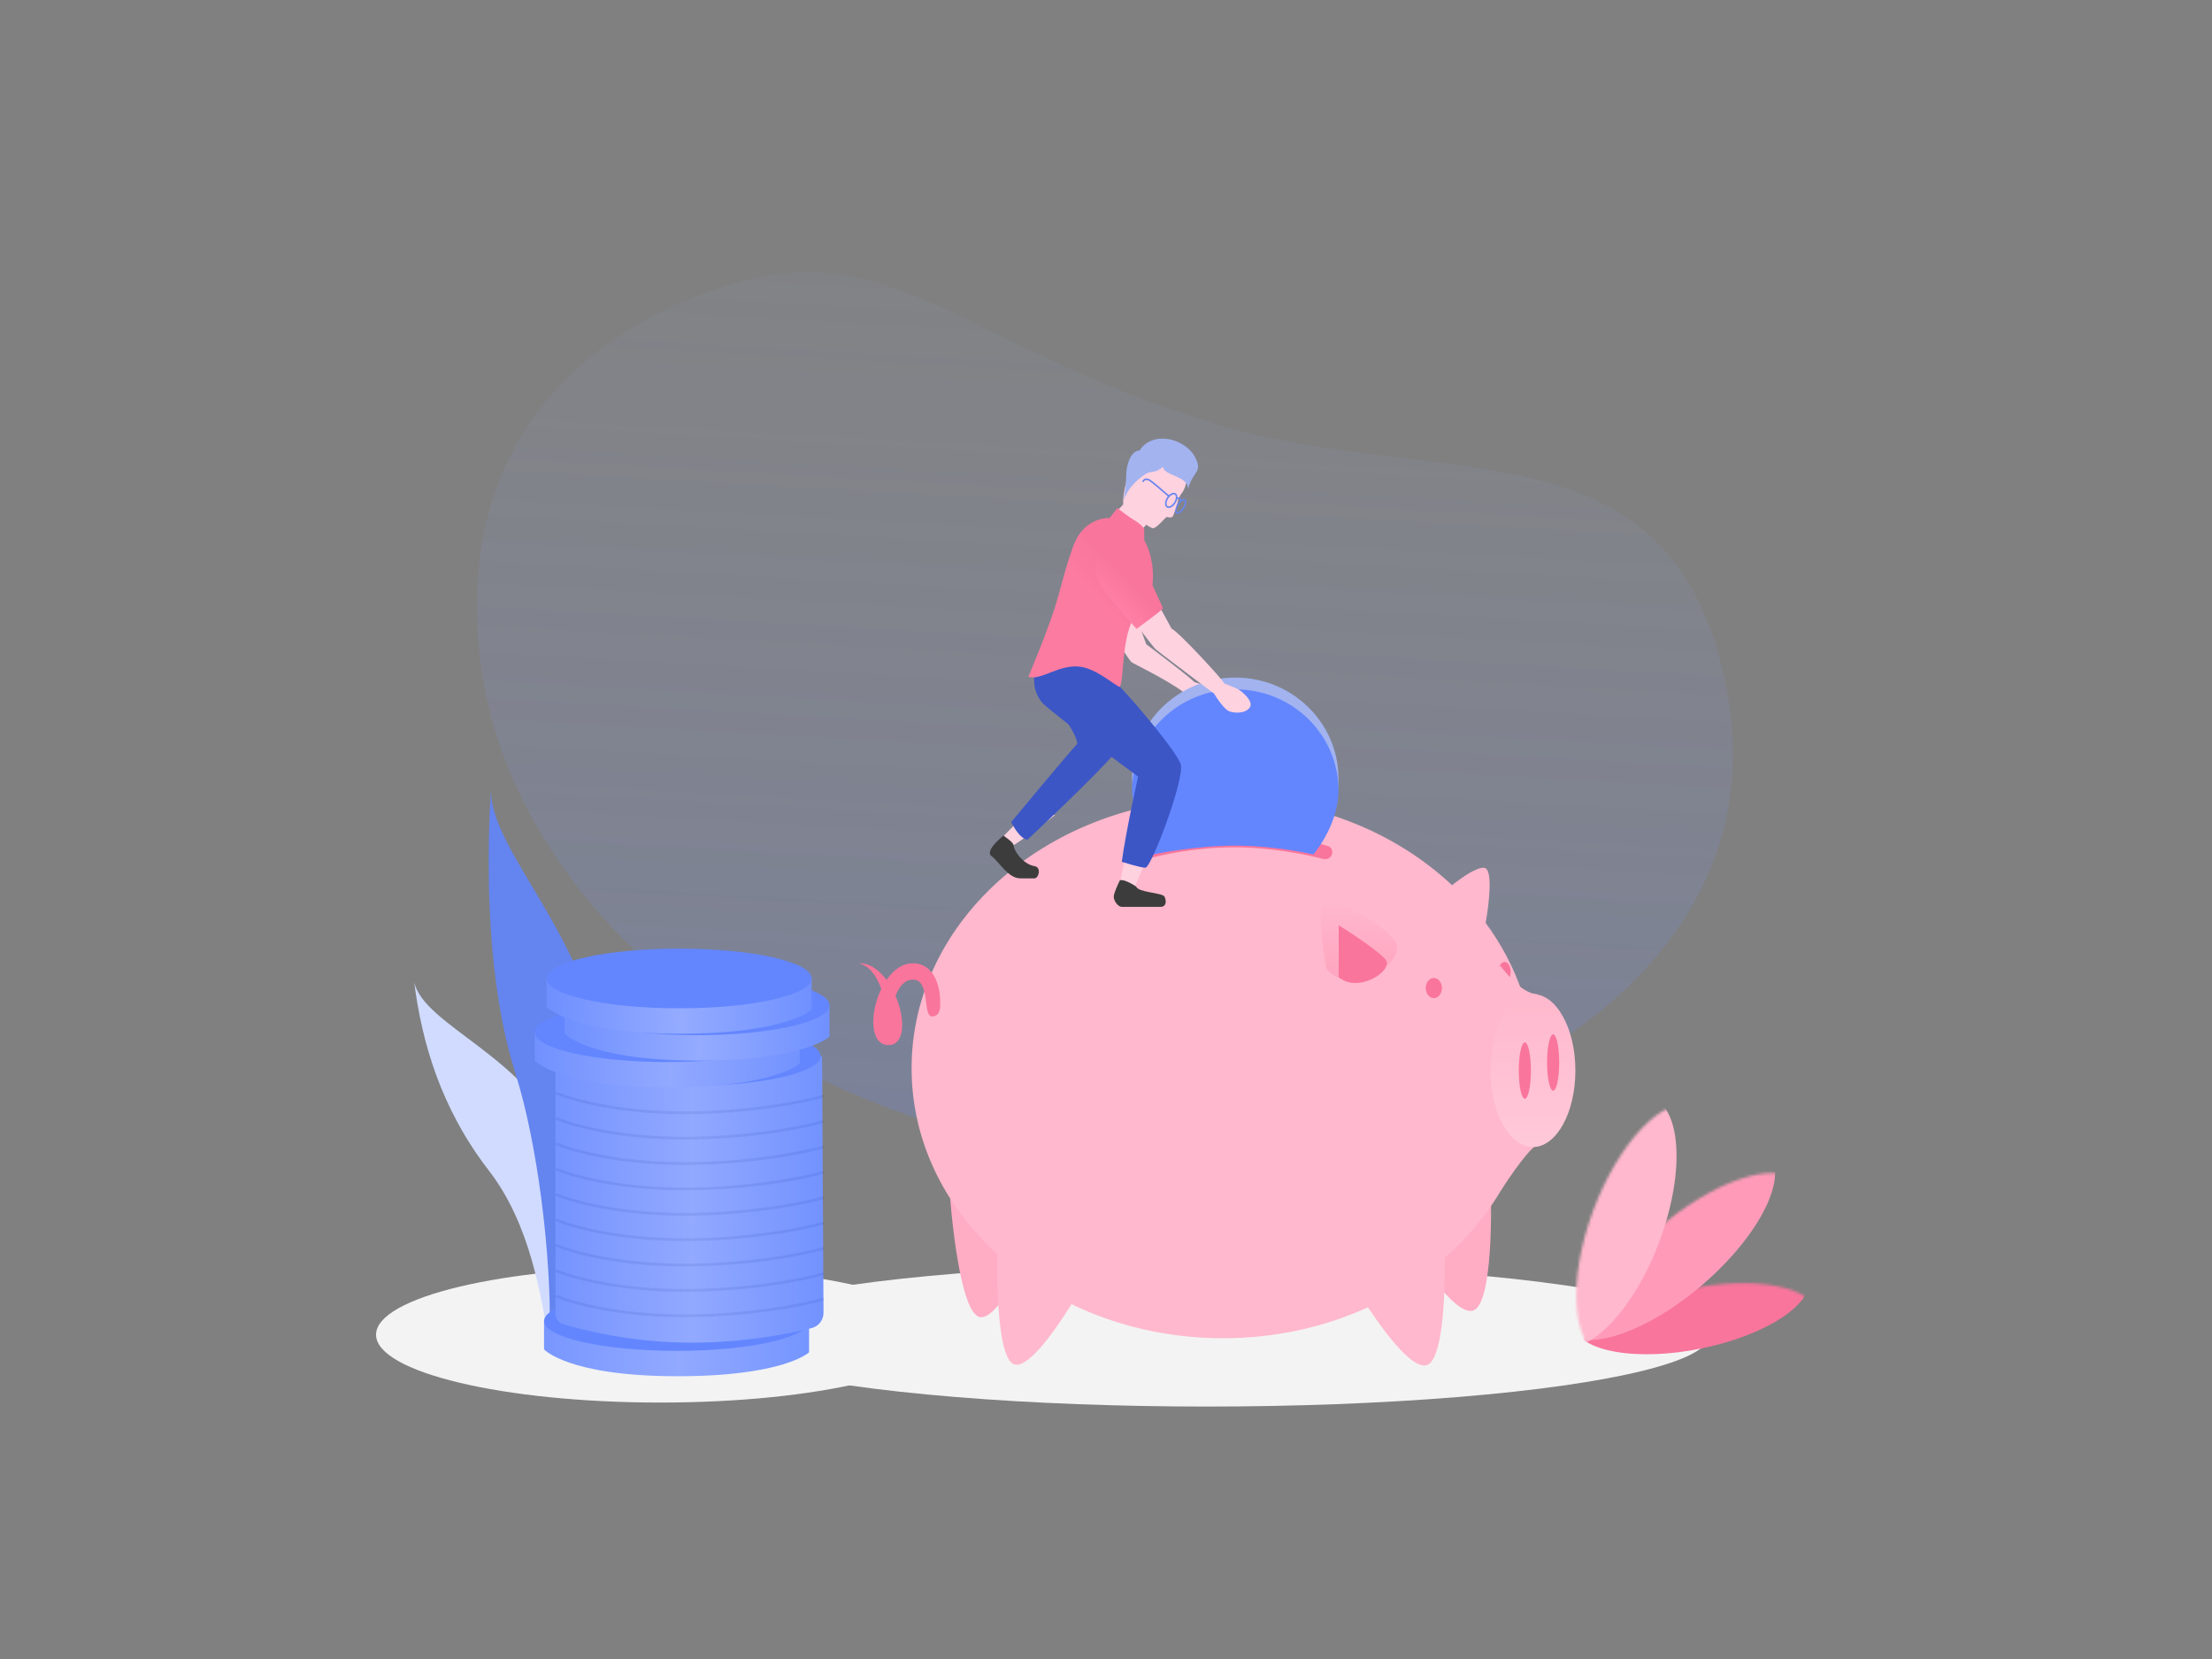 <svg width="800" height="600" viewBox="0 0 800 600" fill="none" xmlns="http://www.w3.org/2000/svg">
<rect x="0" y="0" width="800" height="600" fill="#808080" stroke="none"/>
<path d="M172.986 207.141C177.436 152.939 214.165 117.861 265.802 102.42C323.855 85.059 354.242 128.774 443.271 154.363C522.704 177.194 605.973 151.418 624.516 249.542C646.139 363.959 505.829 423.983 402.001 418.133C286.717 411.639 163.43 323.516 172.986 207.141Z" fill="url(#paint0_linear)"/>
<ellipse cx="436.488" cy="482.934" rx="181.762" ry="25.766" fill="#F3F3F3"/>
<ellipse cx="238.815" cy="482.715" rx="102.815" ry="24.539" fill="#F3F3F3"/>
<path d="M203.445 412.81C214.347 437.578 204.978 472.832 198.93 487.363C195.631 468.814 191.989 442.978 176.732 423.257C159.271 400.685 152.482 376.408 149.819 355.282C153.46 370.912 189.819 381.851 203.445 412.81Z" fill="#D0DBFF"/>
<path d="M218.602 383.909C224.265 421.149 207.767 464.129 198.81 480.964C199.369 455.035 194.631 414.183 186.424 388.227C176.21 355.927 175.795 315.096 177.512 286.005C177.89 308.201 211.523 337.358 218.602 383.909Z" fill="#6484EF"/>
<mask id="mask0" mask-type="alpha" maskUnits="userSpaceOnUse" x="571" y="464" width="87" height="39">
<ellipse rx="17.33" ry="43.439" transform="matrix(-0.223 -0.975 -0.98 0.201 614.438 483.127)" fill="#8D8D8D"/>
</mask>
<g mask="url(#mask0)">
<ellipse rx="17.33" ry="43.439" transform="matrix(-0.223 -0.975 -0.98 0.201 611.617 470.765)" fill="#F9759C"/>
</g>
<mask id="mask1" mask-type="alpha" maskUnits="userSpaceOnUse" x="573" y="424" width="80" height="72">
<ellipse rx="20.446" ry="49.07" transform="matrix(-0.698 -0.716 -0.751 0.66 612.915 459.818)" fill="#C4C4C4"/>
</mask>
<g mask="url(#mask1)">
<ellipse rx="20.446" ry="49.07" transform="matrix(-0.698 -0.716 -0.751 0.66 602.471 449.106)" fill="#FF9BB9"/>
</g>
<mask id="mask2" mask-type="alpha" maskUnits="userSpaceOnUse" x="570" y="399" width="52" height="92">
<ellipse rx="20.902" ry="47.959" transform="matrix(-0.949 -0.314 -0.345 0.939 595.893 444.78)" fill="#F4A0D7"/>
</mask>
<g mask="url(#mask2)">
<ellipse rx="20.902" ry="47.959" transform="matrix(-0.949 -0.314 -0.345 0.939 580.516 441.861)" fill="#FFB8CD"/>
</g>
<path d="M196.754 488.014V477.757H292.613V489.093C292.613 489.093 283.458 497.866 244.145 497.731C205.369 497.597 196.754 488.014 196.754 488.014Z" fill="url(#paint1_linear)"/>
<ellipse cx="244.684" cy="477.757" rx="47.929" ry="10.796" fill="#6386FF"/>
<path d="M200.924 475.209V381.951H297.321L297.835 474.707C297.85 477.332 296.162 479.647 293.617 480.294C286.269 482.161 270.014 485.597 249.93 485.597C228.139 485.597 210.182 480.877 203.61 478.897C201.986 478.408 200.924 476.905 200.924 475.209Z" fill="url(#paint2_linear)"/>
<g opacity="0.3">
<path d="M201.464 395.446C207.106 397.786 223.74 402.464 247.325 402.464C270.911 402.464 290.639 398.505 297.554 396.526" stroke="#001E87" stroke-opacity="0.3" stroke-linecap="round" stroke-linejoin="round"/>
<path d="M201.463 404.623C207.104 406.963 223.738 411.641 247.324 411.641C270.91 411.641 290.637 407.682 297.553 405.703" stroke="#001E87" stroke-opacity="0.3" stroke-linecap="round" stroke-linejoin="round"/>
<path d="M201.463 413.8C207.104 416.14 223.738 420.818 247.324 420.818C270.91 420.818 290.637 416.859 297.553 414.88" stroke="#001E87" stroke-opacity="0.3" stroke-linecap="round" stroke-linejoin="round"/>
<path d="M201.463 422.977C207.104 425.317 223.738 429.995 247.324 429.995C270.91 429.995 290.637 426.036 297.553 424.057" stroke="#001E87" stroke-opacity="0.3" stroke-linecap="round" stroke-linejoin="round"/>
<path d="M201.463 432.155C207.104 434.494 223.738 439.172 247.324 439.172C270.91 439.172 290.637 435.214 297.553 433.234" stroke="#001E87" stroke-opacity="0.3" stroke-linecap="round" stroke-linejoin="round"/>
<path d="M201.463 441.332C207.104 443.671 223.738 448.349 247.324 448.349C270.91 448.349 290.637 444.391 297.553 442.411" stroke="#001E87" stroke-opacity="0.3" stroke-linecap="round" stroke-linejoin="round"/>
<path d="M201.463 450.509C207.104 452.848 223.738 457.526 247.324 457.526C270.91 457.526 290.637 453.568 297.553 451.588" stroke="#001E87" stroke-opacity="0.3" stroke-linecap="round" stroke-linejoin="round"/>
<path d="M201.463 459.686C207.104 462.025 223.738 466.703 247.324 466.703C270.91 466.703 290.637 462.745 297.553 460.765" stroke="#001E87" stroke-opacity="0.3" stroke-linecap="round" stroke-linejoin="round"/>
<path d="M201.463 468.863C207.104 471.202 223.738 475.881 247.324 475.881C270.91 475.881 290.637 471.922 297.553 469.942" stroke="#001E87" stroke-opacity="0.3" stroke-linecap="round" stroke-linejoin="round"/>
</g>
<ellipse cx="248.853" cy="381.951" rx="47.929" ry="10.796" fill="#6386FF"/>
<path d="M193.385 383.57V373.314H289.243V384.65C289.243 384.65 280.088 393.422 240.775 393.287C201.999 393.154 193.385 383.57 193.385 383.57Z" fill="url(#paint3_linear)"/>
<ellipse cx="241.314" cy="373.313" rx="47.929" ry="10.796" fill="#6386FF"/>
<path d="M204.156 373.854V363.597H300.014V374.933C300.014 374.933 290.859 383.705 251.546 383.57C212.77 383.437 204.156 373.854 204.156 373.854Z" fill="url(#paint4_linear)"/>
<ellipse cx="252.085" cy="363.597" rx="47.929" ry="10.796" fill="#6386FF"/>
<path d="M197.693 364.137V353.88H293.551V365.216C293.551 365.216 284.396 373.988 245.083 373.853C206.307 373.72 197.693 364.137 197.693 364.137Z" fill="url(#paint5_linear)"/>
<ellipse cx="245.623" cy="353.88" rx="47.929" ry="10.796" fill="#6386FF"/>
<path d="M354.114 476.275C347.559 474.204 343.862 442.165 343.007 423.41L377.985 440.475C372.76 453.271 360.669 478.347 354.114 476.275Z" fill="#FFACC5"/>
<path d="M532.976 473.903C539.635 471.128 539.913 438.714 538.699 419.881L503.84 440.697C510.777 452.922 526.316 476.678 532.976 473.903Z" fill="#FFACC5"/>
<path fill-rule="evenodd" clip-rule="evenodd" d="M442.346 483.989C461.261 483.989 479.088 479.949 494.739 472.809C502.189 484.038 511.488 495.613 516.249 493.628C521.308 491.52 522.684 472.31 522.521 454.942C542.605 437.309 555.003 413.083 555.003 386.348C555.003 367 548.511 348.967 537.311 333.796C538.669 325.981 539.944 314.207 536.8 313.856C534.19 313.566 529.103 317.007 525.164 320.153C504.579 300.817 475.094 288.706 442.346 288.706C380.127 288.706 329.688 332.422 329.688 386.348C329.688 412.41 341.469 436.087 360.668 453.598C360.438 471.199 361.684 491.21 366.584 493.359C371.217 495.39 380.392 483.136 387.531 471.672C403.755 479.518 422.448 483.989 442.346 483.989Z" fill="#FFB8CD"/>
<path d="M411.566 308.113C411.566 307.107 412.163 306.207 413.115 305.881C417.153 304.495 428.909 301.087 446.277 301.334C463.611 301.58 475.898 304.681 480.18 305.933C481.189 306.228 481.846 307.156 481.846 308.207C481.846 309.874 480.229 311.088 478.615 310.671C472.934 309.202 460.412 306.452 446.277 306.452C432.345 306.452 420.425 309.124 414.883 310.607C413.238 311.047 411.566 309.815 411.566 308.113Z" fill="#F9759C"/>
<path d="M478.751 326.678C476.389 328.651 478.423 343.28 479.735 350.349C488.59 361.198 508.76 347.883 504.824 340.979C500.889 334.075 481.702 324.212 478.751 326.678Z" fill="url(#paint6_linear)"/>
<path d="M501.38 347.47C500.2 345.103 488.753 337.443 484.162 334.648V353.388C491.049 359.305 503.348 351.415 501.38 347.47Z" fill="#F9759C"/>
<ellipse cx="544.166" cy="351.522" rx="2.194" ry="3.639" fill="#F9759C"/>
<path d="M555.867 359.528C550.017 359.528 542.704 349.362 542.704 349.362C542.704 349.362 528.809 361.132 528.809 387.184C528.809 414.113 542.704 430.73 542.704 430.73C542.704 430.73 552.21 415.812 555.867 414.113V359.528Z" fill="#FFB8CD"/>
<ellipse cx="554.404" cy="387.185" rx="15.357" ry="27.657" fill="url(#paint7_linear)"/>
<ellipse cx="551.479" cy="387.185" rx="2.194" ry="10.189" fill="#F9759C"/>
<ellipse cx="518.571" cy="357.344" rx="2.925" ry="3.639" fill="#F9759C"/>
<ellipse cx="561.717" cy="384.273" rx="2.194" ry="10.189" fill="#F9759C"/>
<path d="M330.18 348.376C337.559 348.376 340.019 356.266 340.019 362.184C340.019 363.17 340.511 367.609 337.067 367.609C333.623 367.609 336.575 354.294 330.18 354.294C327.191 354.294 325.201 356.742 323.88 360.124C327.43 368.383 327.433 377.964 321.325 377.964C314.544 377.964 314.522 366.351 318.717 357.676C317.057 352.943 314.459 349.203 310.501 348.376C314.427 348.23 317.924 350.756 320.622 354.386C323.062 350.859 326.332 348.376 330.18 348.376Z" fill="#F9759C"/>
<path d="M406.221 182.424C405.381 183.438 403.883 184.902 403.239 185.507L412.753 191.752L414.589 189.755C414.589 189.755 415.565 190.551 416.761 191.015C417.958 191.479 421.089 187.496 421.971 186.946C421.971 186.946 423.006 187.281 423.838 186.946C424.67 186.612 425.398 181.371 426.965 178.965C431.163 173.898 428.603 167.321 423.535 164.55C418.436 161.761 412.852 165.073 409.536 169.589C406.883 173.203 406.063 179.867 406.221 182.424Z" fill="#FFD2E0"/>
<path fill-rule="evenodd" clip-rule="evenodd" d="M423.288 182.977C423.751 182.753 424.254 182.309 424.654 181.681C425.054 181.053 425.246 180.406 425.258 179.885C425.27 179.354 425.101 179.047 424.898 178.913C424.694 178.779 424.35 178.748 423.878 178.977C423.415 179.201 422.913 179.645 422.513 180.273C422.113 180.901 421.92 181.548 421.909 182.07C421.897 182.6 422.065 182.907 422.269 183.041C422.473 183.175 422.817 183.206 423.288 182.977ZM421.958 183.53C422.811 184.09 424.23 183.402 425.128 181.993C426.025 180.583 426.062 178.985 425.209 178.425C424.356 177.864 422.937 178.552 422.039 179.961C421.141 181.371 421.105 182.969 421.958 183.53Z" fill="#6885EF"/>
<path fill-rule="evenodd" clip-rule="evenodd" d="M426.466 185.02C426.895 184.763 427.381 184.289 427.791 183.645C428.202 183 428.428 182.356 428.483 181.853C428.542 181.314 428.397 181.115 428.323 181.066C428.248 181.016 428.01 180.964 427.55 181.239C427.121 181.496 426.635 181.97 426.225 182.614C425.814 183.259 425.588 183.903 425.533 184.406C425.474 184.945 425.619 185.144 425.694 185.193C425.769 185.243 426.006 185.295 426.466 185.02ZM425.383 185.682C426.077 186.139 427.368 185.366 428.265 183.956C429.163 182.547 429.328 181.034 428.634 180.577C427.939 180.12 426.649 180.893 425.751 182.303C424.853 183.712 424.688 185.225 425.383 185.682Z" fill="#6885EF"/>
<path fill-rule="evenodd" clip-rule="evenodd" d="M425.661 180.553L425.662 180.553L425.666 180.552C425.671 180.551 425.678 180.549 425.687 180.547C425.706 180.543 425.734 180.537 425.769 180.531C425.84 180.517 425.936 180.502 426.039 180.494C426.143 180.485 426.247 180.485 426.335 180.496C426.429 180.509 426.479 180.531 426.5 180.548C426.587 180.615 426.669 180.761 426.733 180.933C426.762 181.013 426.783 181.087 426.796 181.141C426.803 181.168 426.808 181.189 426.811 181.203C426.813 181.21 426.814 181.216 426.814 181.219L426.815 181.222L426.815 181.222C426.844 181.379 426.993 181.48 427.146 181.448C427.3 181.416 427.401 181.263 427.372 181.106L427.094 181.164C427.372 181.106 427.372 181.106 427.372 181.106L427.372 181.105L427.372 181.105L427.372 181.102L427.37 181.095C427.369 181.089 427.367 181.081 427.365 181.071C427.361 181.051 427.354 181.023 427.346 180.989C427.328 180.921 427.302 180.827 427.264 180.724C427.194 180.532 427.066 180.254 426.846 180.084C426.714 179.982 426.553 179.94 426.416 179.922C426.274 179.903 426.128 179.906 426.001 179.916C425.873 179.927 425.758 179.945 425.674 179.961C425.632 179.969 425.598 179.976 425.574 179.981C425.561 179.984 425.552 179.986 425.545 179.988L425.536 179.99L425.534 179.991L425.533 179.991L425.533 179.991C425.533 179.991 425.532 179.991 425.597 180.272L425.532 179.991C425.38 180.029 425.285 180.186 425.321 180.342C425.356 180.497 425.508 180.592 425.661 180.553Z" fill="#6885EF"/>
<path fill-rule="evenodd" clip-rule="evenodd" d="M414.145 173.08C414.564 172.956 415.039 173.037 415.587 173.268C415.72 173.324 415.898 173.433 416.098 173.57C416.304 173.71 416.55 173.891 416.824 174.101C417.374 174.522 418.046 175.066 418.753 175.653C420.167 176.827 421.727 178.178 422.732 179.063C422.85 179.167 422.862 179.35 422.758 179.472C422.655 179.593 422.476 179.608 422.358 179.504C421.356 178.621 419.8 177.274 418.392 176.105C417.687 175.52 417.021 174.981 416.48 174.567C416.209 174.36 415.972 174.186 415.778 174.053C415.579 173.917 415.442 173.836 415.365 173.804C414.866 173.594 414.534 173.566 414.296 173.636C414.065 173.704 413.862 173.882 413.658 174.234C413.578 174.372 413.404 174.419 413.269 174.339C413.135 174.259 413.091 174.082 413.171 173.943C413.414 173.524 413.718 173.205 414.145 173.08Z" fill="#6885EF"/>
<path d="M362.401 302.943C362.401 302.943 370.481 294.843 373.42 291.161L381.5 294.843C381.5 294.843 367.053 305.888 366.074 305.888C365.094 305.888 362.401 302.943 362.401 302.943Z" fill="#FFD2E0"/>
<path d="M405.007 319.879C405.007 319.143 407.845 307.252 407.845 302.097L416.761 305.888L410.149 321.352C408.925 321.107 405.007 321.545 405.007 319.879Z" fill="#FFD2E0"/>
<path d="M402.803 324.297C402.803 323.119 404.272 319.879 405.007 318.406C406.182 317.817 409.414 319.634 410.884 320.615C411.618 322.825 420.433 322.825 421.168 324.297C421.902 325.77 421.902 327.979 419.699 327.979H405.741C404.272 327.979 402.803 325.77 402.803 324.297Z" fill="#3C3C3C"/>
<path d="M409.1 239.389C408.512 238.8 401.579 228.324 398.396 224.152L407.211 213.106L414.557 232.988C414.557 232.988 432.187 246.243 432.187 246.979C432.187 247.568 429.738 249.679 428.514 250.661C421.658 245.506 409.687 239.979 409.1 239.389Z" fill="#FFD2E0"/>
<path d="M431.834 246.654C431.834 247.311 428.954 248.759 427.57 249.853C428.835 251.957 431.864 256.702 433.857 257.359C436.349 258.179 440.501 258.179 442.162 255.717C443.823 253.255 438.84 249.152 437.179 248.331C435.851 247.675 433.1 247.118 431.834 246.654Z" fill="#FFD2E0"/>
<path d="M484.079 281.577C484.079 290.049 481.131 297.501 476.185 303.697H416.797C416.797 303.697 409.444 289.736 409.444 281.577C409.444 261.406 426.151 245.055 446.761 245.055C467.371 245.055 484.079 261.406 484.079 281.577Z" fill="#A2B3F0"/>
<path d="M484.079 285.842C484.079 294.314 479.962 302.832 475.016 309.028C475.016 309.028 461.479 305.829 446.761 305.829C432.043 305.829 416.907 309.028 416.907 309.028C416.907 309.028 409.444 294.001 409.444 285.842C409.444 265.671 426.151 249.32 446.761 249.32C467.371 249.32 484.079 265.671 484.079 285.842Z" fill="#6386FF"/>
<path d="M404.217 270.779C404.859 268.219 401.07 255.055 398.395 249.188C394.404 239.588 386.563 230.97 381.272 228.57C374.852 233.37 374.919 239.415 376.357 245.506C377.795 251.597 389.58 263.915 389.58 269.07C387.172 271.47 365.729 297.299 365.729 297.299C365.729 297.299 368.383 303.163 371.593 303.697C379.351 296.497 403.575 273.339 404.217 270.779Z" fill="#3C56C6"/>
<path d="M411.619 280.852C411.619 280.852 383.458 260.233 377.092 254.343C370.628 246.684 375.868 237.406 378.562 233.724C382.969 236.67 393.988 240.499 396.926 241.088C400.599 241.824 425.576 271.279 427.045 276.433C428.514 281.588 416.446 313.826 414.242 313.826C412.479 313.826 405.712 311.693 405.712 311.693C407.181 300.648 411.619 280.852 411.619 280.852Z" fill="#3C56C6"/>
<path d="M390.315 241.088C382.909 240.303 376.358 246.243 371.95 244.77C373.419 241.088 377.695 230.952 380.765 221.943C383.622 213.56 384.438 207.952 388.111 197.643C391.709 187.546 399.864 187.334 401.333 187.334L404.113 183.748C405.337 184.73 408.285 186.988 410.283 188.166C412.781 189.639 413.822 191.211 413.822 191.211V195.434C416.76 200.146 417.789 208.688 416.32 213.843C415.144 217.966 410.721 221.247 408.974 225.625C405.741 233.725 406.476 245.506 405.007 248.452C402.803 247.715 396.572 241.752 390.315 241.088Z" fill="url(#paint8_linear)"/>
<path d="M417.809 234.687C417.222 234.098 410.708 225.605 407.525 221.432L414.871 211.123L423.686 227.323C426.624 228.796 442.786 246.469 442.786 247.205C443.905 247.621 446.437 248.599 447.613 249.188C449.082 249.924 453.49 253.606 452.02 255.815C450.551 258.024 446.878 258.024 444.674 257.288C442.911 256.699 440.232 252.775 439.113 250.887C432.256 245.732 418.397 235.276 417.809 234.687Z" fill="#FFD2E0"/>
<path d="M398.711 212.596C395.772 208.178 394.208 200.974 400.915 197.132C406.057 194.187 411.199 198.605 412.668 202.287C414.894 207.862 420.774 219.917 420.593 220.099C419.418 221.277 413.737 225.499 411.043 227.463C411.043 227.463 401.645 217.007 398.711 212.596Z" fill="url(#paint9_linear)"/>
<path d="M358.535 309.57C356.433 307.989 360.984 303.679 362.943 302.206C364.167 303.188 366.616 304.71 366.616 305.888C366.616 307.361 369.746 312.515 374.154 313.252C376.767 313.688 375.623 317.67 374.154 317.67H369.012C364.604 317.67 361.474 311.779 358.535 309.57Z" fill="#3C3C3C"/>
<path d="M422.407 186.611C422.407 186.611 423.005 187.281 423.838 186.946C424.512 186.675 424.905 184.422 426.043 181.18C426.043 181.18 425.916 180.988 425.838 181.132C424.624 183.362 423.46 184.291 422.407 186.611Z" fill="#FFD2E0"/>
<path d="M412.109 162.957C408.91 162.957 407.311 168.288 407.311 172.019C407.311 174.718 406.73 178.781 406.356 180.981C407.298 177.914 410.176 174.076 414.241 171.486C416.524 170.032 417.44 171.486 420.639 168.821C420.639 172.019 429.702 172.019 429.702 176.817C431.301 170.42 435.033 170.953 432.367 165.622C428.823 158.534 416.907 155.493 412.109 162.957Z" fill="#A2B3F0"/>
<defs>
<linearGradient id="paint0_linear" x1="390.821" y1="417.542" x2="408.585" y2="102.221" gradientUnits="userSpaceOnUse">
<stop stop-color="#6386FF" stop-opacity="0.2"/>
<stop offset="1" stop-color="#A2B3F0" stop-opacity="0.05"/>
</linearGradient>
<linearGradient id="paint1_linear" x1="194.624" y1="495.547" x2="292.54" y2="498.271" gradientUnits="userSpaceOnUse">
<stop stop-color="#7796FF"/>
<stop offset="0.519" stop-color="#92A9FF"/>
<stop offset="1" stop-color="#7595FF"/>
</linearGradient>
<linearGradient id="paint2_linear" x1="198.77" y1="474.261" x2="297.86" y2="474.798" gradientUnits="userSpaceOnUse">
<stop stop-color="#7493FF"/>
<stop offset="0.519" stop-color="#92A9FF"/>
<stop offset="1" stop-color="#7292FF"/>
</linearGradient>
<linearGradient id="paint3_linear" x1="191.255" y1="391.104" x2="289.17" y2="393.828" gradientUnits="userSpaceOnUse">
<stop stop-color="#7090FF"/>
<stop offset="0.519" stop-color="#92A9FF"/>
<stop offset="1" stop-color="#7292FF"/>
</linearGradient>
<linearGradient id="paint4_linear" x1="202.025" y1="381.387" x2="299.941" y2="384.111" gradientUnits="userSpaceOnUse">
<stop stop-color="#6E8FFF"/>
<stop offset="0.519" stop-color="#94ABFF"/>
<stop offset="1" stop-color="#6F90FF"/>
</linearGradient>
<linearGradient id="paint5_linear" x1="195.562" y1="371.67" x2="293.478" y2="374.394" gradientUnits="userSpaceOnUse">
<stop stop-color="#6D8EFF"/>
<stop offset="0.519" stop-color="#94ABFF"/>
<stop offset="1" stop-color="#6F90FF"/>
</linearGradient>
<linearGradient id="paint6_linear" x1="491.496" y1="326.291" x2="491.496" y2="354.454" gradientUnits="userSpaceOnUse">
<stop stop-color="#FFB8CD"/>
<stop offset="1" stop-color="#FFA4BF"/>
</linearGradient>
<linearGradient id="paint7_linear" x1="554.404" y1="359.528" x2="554.404" y2="414.841" gradientUnits="userSpaceOnUse">
<stop stop-color="#FFB8CD"/>
<stop offset="1" stop-color="#FFC9D9"/>
</linearGradient>
<linearGradient id="paint8_linear" x1="411.534" y1="193.846" x2="371.774" y2="228.369" gradientUnits="userSpaceOnUse">
<stop offset="0.263" stop-color="#F9759C"/>
<stop offset="0.497" stop-color="#FC7BA1"/>
<stop offset="1" stop-color="#FC7BA1"/>
</linearGradient>
<linearGradient id="paint9_linear" x1="414.557" y1="199.852" x2="397.622" y2="216.011" gradientUnits="userSpaceOnUse">
<stop offset="0.497" stop-color="#F9759C"/>
<stop offset="1" stop-color="#FF82A7"/>
</linearGradient>
</defs>
</svg>
